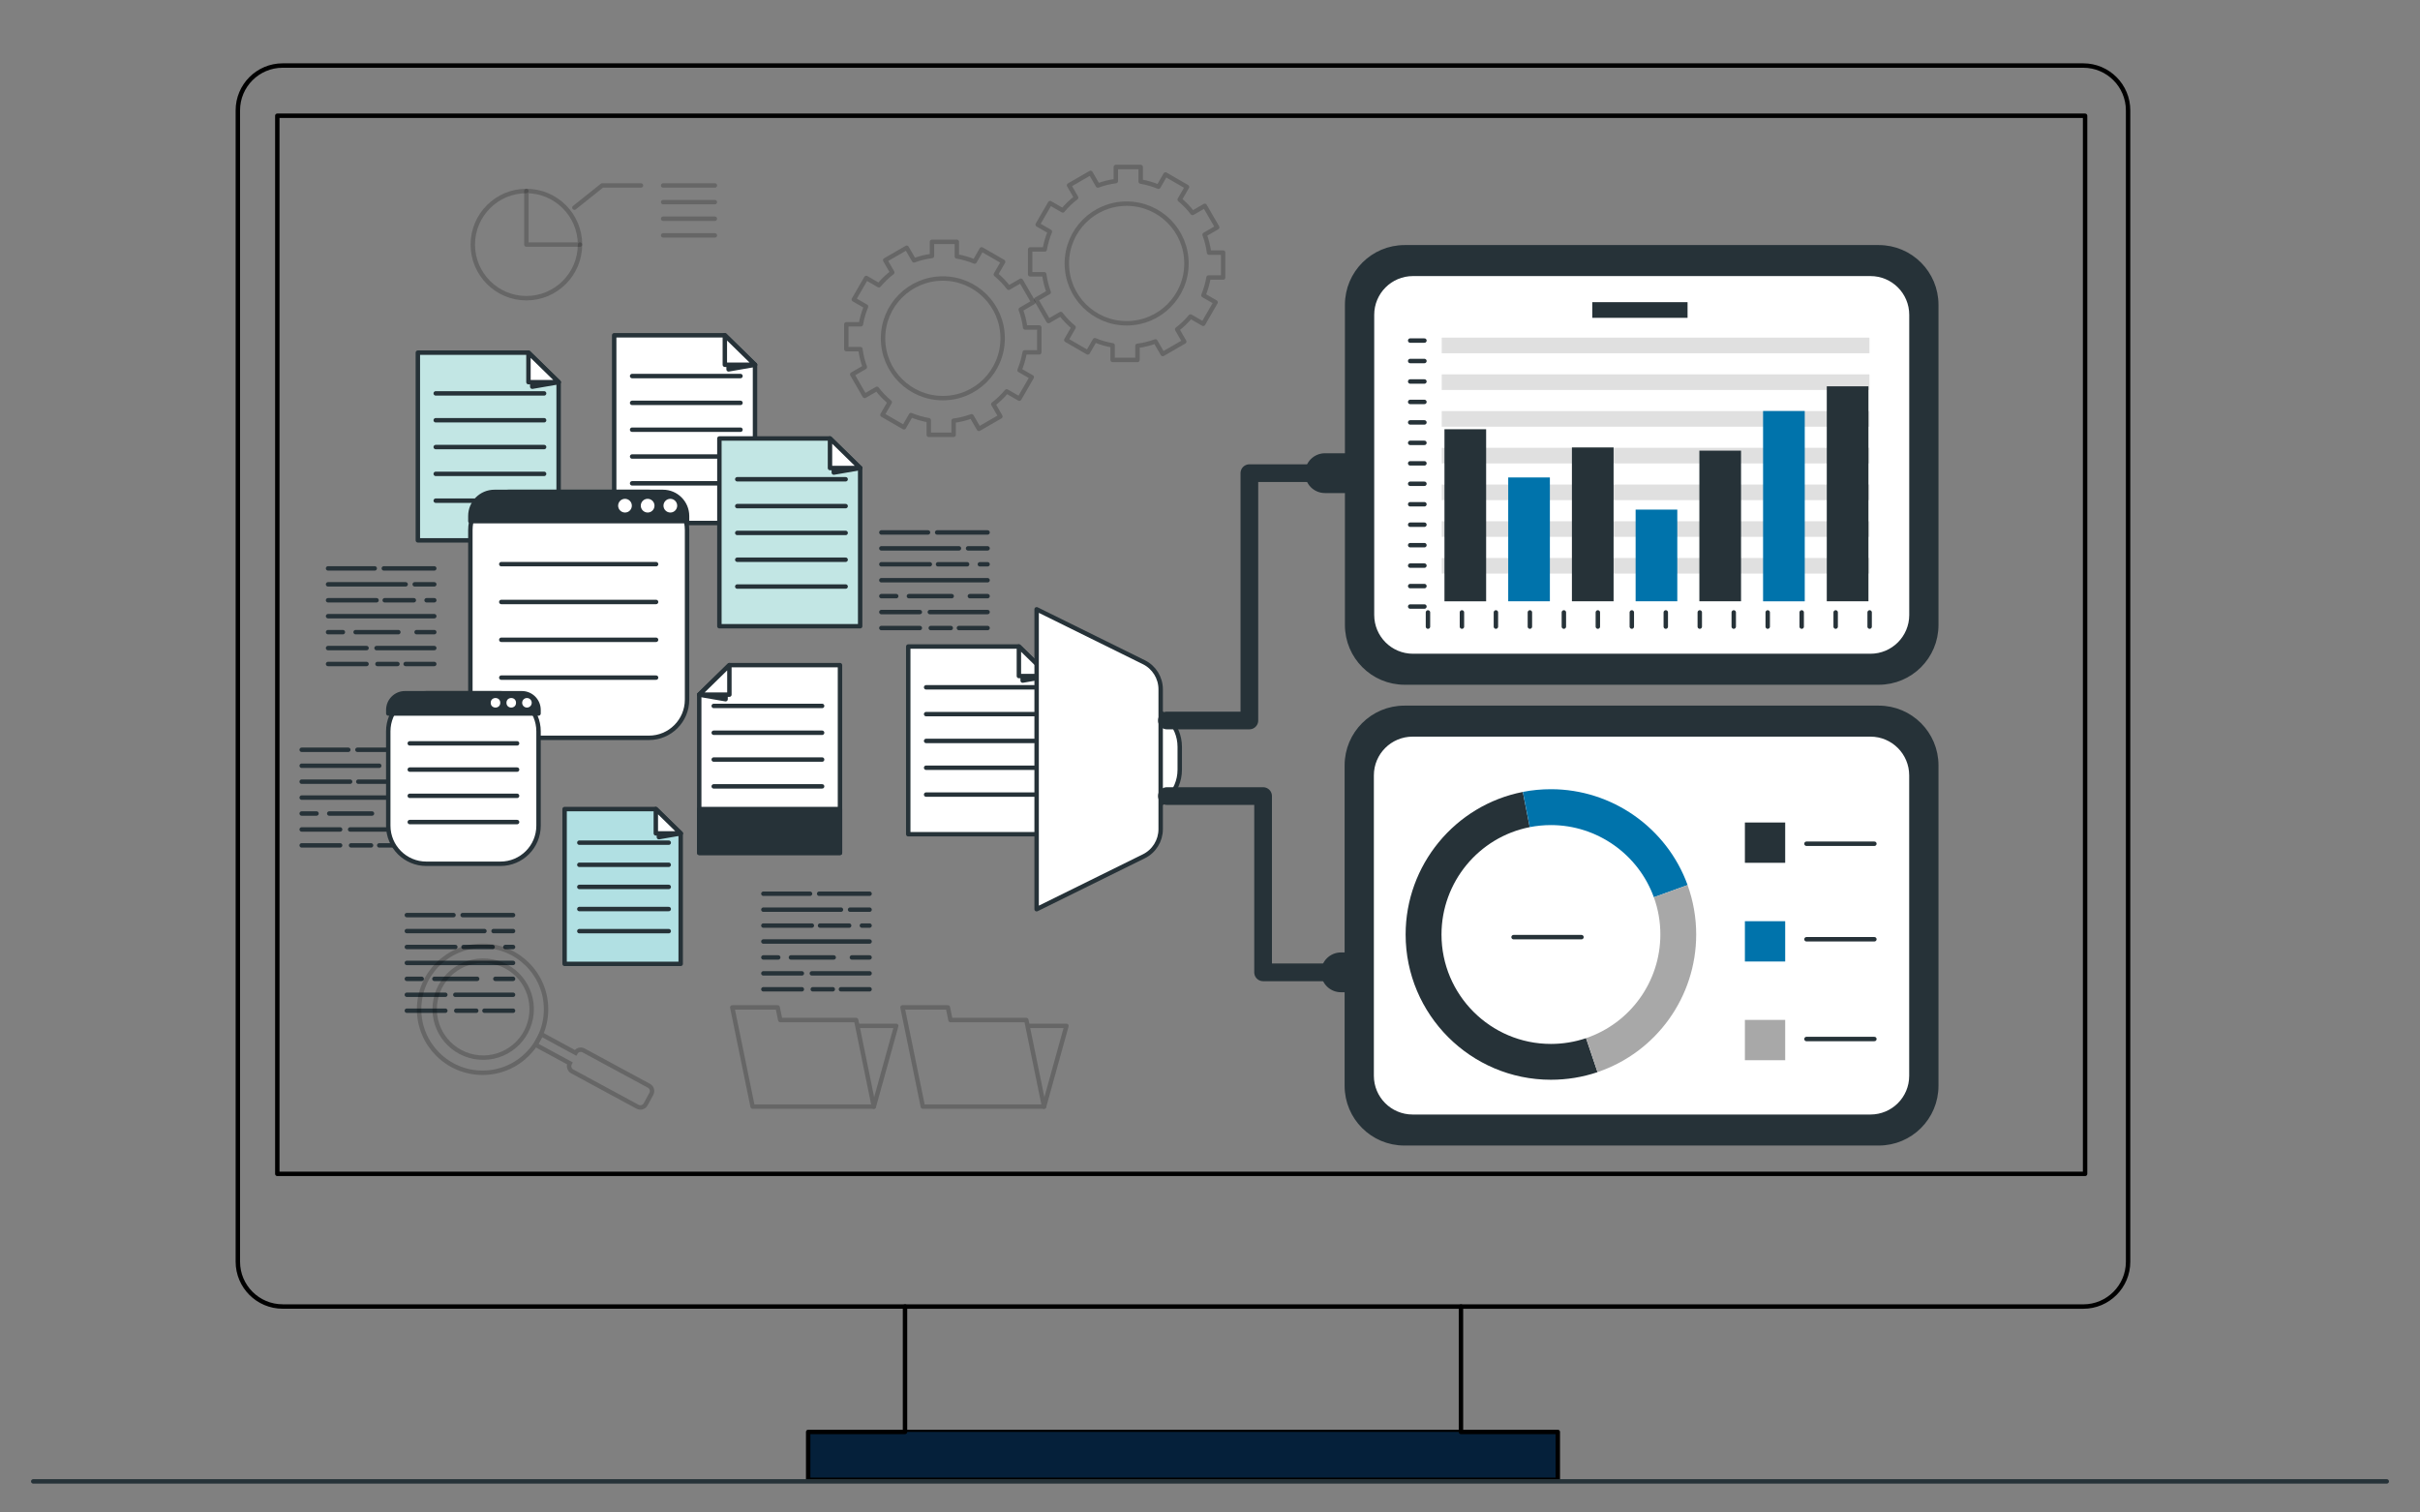 <?xml version="1.0" encoding="utf-8"?>
<!-- Generator: Adobe Illustrator 27.2.0, SVG Export Plug-In . SVG Version: 6.00 Build 0)  -->
<svg version="1.1" id="Layer_1" xmlns="http://www.w3.org/2000/svg" xmlns:xlink="http://www.w3.org/1999/xlink" x="0px" y="0px"
	 viewBox="0 0 2880 1800" style="enable-background:new 0 0 2880 1800;" xml:space="preserve">
<rect x="0" y="0" width="2880" height="1800" fill="#808080" stroke="none"/>
<style type="text/css">
	.st0{fill:none;stroke:#000000;stroke-width:5.265;stroke-linecap:round;stroke-linejoin:round;stroke-miterlimit:10;}
	.st1{fill:#05203A;stroke:#000000;stroke-width:5.265;stroke-linecap:round;stroke-linejoin:round;stroke-miterlimit:10;}
	.st2{fill:#FFFFFF;stroke:#263238;stroke-width:5.265;stroke-linecap:round;stroke-linejoin:round;stroke-miterlimit:10;}
	.st3{fill:#263238;stroke:#263238;stroke-width:5.265;stroke-linecap:round;stroke-linejoin:round;stroke-miterlimit:10;}
	.st4{fill:none;stroke:#263238;stroke-width:5.265;stroke-linecap:round;stroke-linejoin:round;stroke-miterlimit:10;}
	.st5{fill:#B1E0E3;stroke:#263238;stroke-width:5.265;stroke-linecap:round;stroke-linejoin:round;stroke-miterlimit:10;}
	.st6{fill:#C2E6E4;stroke:#263238;stroke-width:5.265;stroke-linecap:round;stroke-linejoin:round;stroke-miterlimit:10;}
	.st7{fill:#FFFFFF;}
	
		.st8{opacity:0.2;fill:none;stroke:#000000;stroke-width:5.265;stroke-linecap:round;stroke-linejoin:round;stroke-miterlimit:10;enable-background:new    ;}
	.st9{opacity:0.2;}
	.st10{fill:none;stroke:#000000;stroke-width:5.265;stroke-linecap:round;stroke-linejoin:round;stroke-miterlimit:10;}
	.st11{fill:none;stroke:#000000;stroke-width:5.265;stroke-miterlimit:10;}
	.st12{fill:none;stroke:#263238;stroke-width:47.383;stroke-linecap:round;stroke-linejoin:round;stroke-miterlimit:10;}
	.st13{fill:none;stroke:#263238;stroke-width:21.059;stroke-linecap:round;stroke-linejoin:round;stroke-miterlimit:10;}
	.st14{fill:#E0E0E0;}
	.st15{fill:#263238;}
	.st16{fill:#0073AB;}
	.st17{fill:#A8A8A8;}
	.st18{fill:none;stroke:#263238;stroke-width:5.265;stroke-linecap:round;stroke-miterlimit:10;}
</style>
<g>
	<g>
		<g>
			<g>
				<path class="st0" d="M1738.67,1554.93h740.6c29.43,0,53.33-23.9,53.33-53.33V131.33c0-29.43-23.9-53.33-53.33-53.33H336.39
					c-29.43,0-53.33,23.9-53.33,53.33v1370.22c0,29.43,23.9,53.33,53.33,53.33h740.6"/>
				<rect x="330.02" y="137.76" class="st0" width="2151.41" height="1259.24"/>
				<rect x="1077.04" y="1554.93" class="st0" width="661.63" height="149.2"/>
				<polyline class="st1" points="1738.67,1704.14 1853.92,1704.14 1853.92,1761.1 961.8,1761.1 961.8,1704.14 1077.04,1704.14 				
					"/>
			</g>
		</g>
		<g>
			<g>
				<g>
					<polygon class="st2" points="898.52,622.43 730.94,622.43 730.94,399 862.61,399 898.52,434.11 					"/>
					<polygon class="st3" points="867.08,430.43 867.08,439.59 898.52,434.11 					"/>
					<polygon class="st2" points="862.61,399 862.61,434.11 898.52,434.11 					"/>
					<line class="st4" x1="752.26" y1="447.54" x2="881.25" y2="447.54"/>
					<line class="st4" x1="752.26" y1="479.44" x2="881.25" y2="479.44"/>
					<line class="st4" x1="752.26" y1="511.4" x2="881.25" y2="511.4"/>
					<line class="st4" x1="752.26" y1="543.3" x2="881.25" y2="543.3"/>
					<line class="st4" x1="752.26" y1="575.21" x2="881.25" y2="575.21"/>
				</g>
				<g>
					<line class="st4" x1="425.37" y1="892.31" x2="485.39" y2="892.31"/>
					<line class="st4" x1="359.03" y1="892.31" x2="414.52" y2="892.31"/>
					<line class="st4" x1="462.17" y1="911.31" x2="485.39" y2="911.31"/>
					<line class="st4" x1="359.03" y1="911.31" x2="451.32" y2="911.31"/>
					<line class="st4" x1="476.23" y1="930.27" x2="485.39" y2="930.27"/>
					<line class="st4" x1="426.42" y1="930.27" x2="461.06" y2="930.27"/>
					<line class="st4" x1="359.03" y1="930.27" x2="416.68" y2="930.27"/>
					<line class="st4" x1="359.03" y1="949.22" x2="485.39" y2="949.22"/>
					<line class="st4" x1="464.33" y1="968.17" x2="485.39" y2="968.17"/>
					<line class="st4" x1="391.83" y1="968.17" x2="442.69" y2="968.17"/>
					<line class="st4" x1="359.03" y1="968.17" x2="376.67" y2="968.17"/>
					<line class="st4" x1="416.68" y1="987.13" x2="485.39" y2="987.13"/>
					<line class="st4" x1="359.03" y1="987.13" x2="404.78" y2="987.13"/>
					<line class="st4" x1="451.32" y1="1006.08" x2="485.39" y2="1006.08"/>
					<line class="st4" x1="417.79" y1="1006.08" x2="441.58" y2="1006.08"/>
					<line class="st4" x1="359.03" y1="1006.08" x2="404.78" y2="1006.08"/>
				</g>
				<g>
					<polygon class="st5" points="810.07,1147.07 671.92,1147.07 671.92,962.86 780.48,962.86 810.07,991.76 					"/>
					<polygon class="st3" points="784.16,988.76 784.16,996.29 810.07,991.81 					"/>
					<polygon class="st2" points="780.48,962.86 780.48,991.81 810.07,991.81 					"/>
					<line class="st4" x1="689.45" y1="1002.87" x2="795.85" y2="1002.87"/>
					<line class="st4" x1="689.45" y1="1029.19" x2="795.85" y2="1029.19"/>
					<line class="st4" x1="689.45" y1="1055.52" x2="795.85" y2="1055.52"/>
					<line class="st4" x1="689.45" y1="1081.84" x2="795.85" y2="1081.84"/>
					<line class="st4" x1="689.45" y1="1108.16" x2="795.85" y2="1108.16"/>
				</g>
				<g>
					<polygon class="st6" points="664.81,643.07 497.28,643.07 497.28,419.69 628.9,419.69 664.81,454.75 					"/>
					<polygon class="st3" points="633.43,451.06 633.43,460.22 664.81,454.8 					"/>
					<polygon class="st2" points="628.9,419.69 628.9,454.8 664.81,454.8 					"/>
					<line class="st4" x1="518.55" y1="468.17" x2="647.54" y2="468.17"/>
					<line class="st4" x1="518.55" y1="500.13" x2="647.54" y2="500.13"/>
					<line class="st4" x1="518.55" y1="532.04" x2="647.54" y2="532.04"/>
					<line class="st4" x1="518.55" y1="563.94" x2="647.54" y2="563.94"/>
					<line class="st4" x1="518.55" y1="595.85" x2="647.54" y2="595.85"/>
				</g>
				<g>
					<polygon class="st6" points="1023.66,745.26 856.13,745.26 856.13,521.82 987.75,521.82 1023.66,556.94 					"/>
					<polygon class="st3" points="992.28,553.25 992.28,562.41 1023.66,556.99 					"/>
					<polygon class="st2" points="987.75,521.82 987.75,556.99 1023.66,556.99 					"/>
					<line class="st4" x1="877.4" y1="570.36" x2="1006.39" y2="570.36"/>
					<line class="st4" x1="877.4" y1="602.32" x2="1006.39" y2="602.32"/>
					<line class="st4" x1="877.4" y1="634.23" x2="1006.39" y2="634.23"/>
					<line class="st4" x1="877.4" y1="666.13" x2="1006.39" y2="666.13"/>
					<line class="st4" x1="877.4" y1="698.04" x2="1006.39" y2="698.04"/>
				</g>
				<g>
					<polygon class="st2" points="1248.47,992.81 1080.89,992.81 1080.89,769.43 1212.56,769.43 1248.47,804.49 					"/>
					<polygon class="st3" points="1217.04,800.86 1217.04,809.97 1248.47,804.54 					"/>
					<polygon class="st2" points="1212.56,769.43 1212.56,804.54 1248.47,804.54 					"/>
					<line class="st4" x1="1102.16" y1="817.97" x2="1231.15" y2="817.97"/>
					<line class="st4" x1="1102.16" y1="849.87" x2="1231.15" y2="849.87"/>
					<line class="st4" x1="1102.16" y1="881.78" x2="1231.15" y2="881.78"/>
					<line class="st4" x1="1102.16" y1="913.68" x2="1231.15" y2="913.68"/>
					<line class="st4" x1="1102.16" y1="945.64" x2="1231.15" y2="945.64"/>
				</g>
				<g>
					<path class="st2" d="M772.32,878.09H605.11c-25.01,0-45.33-20.27-45.33-45.33V630.75c0-25.01,20.27-45.33,45.33-45.33h167.21
						c25.01,0,45.33,20.27,45.33,45.33v202.01C817.6,857.77,797.33,878.09,772.32,878.09z"/>
					<path class="st3" d="M788.95,585.42H588.42c-15.85,0-28.64,12.85-28.64,28.64v6.16h257.87v-6.16
						C817.6,598.27,804.8,585.42,788.95,585.42z"/>
					<line class="st4" x1="596.58" y1="671.4" x2="780.79" y2="671.4"/>
					<line class="st4" x1="596.58" y1="716.41" x2="780.79" y2="716.41"/>
					<line class="st4" x1="596.58" y1="761.42" x2="780.79" y2="761.42"/>
					<line class="st4" x1="596.58" y1="806.44" x2="780.79" y2="806.44"/>
					<path class="st7" d="M751.94,601.8c0-4.53-3.69-8.16-8.16-8.16c-4.53,0-8.16,3.69-8.16,8.16c0,4.47,3.69,8.16,8.16,8.16
						C748.31,610.01,751.94,606.32,751.94,601.8z"/>
					<path class="st7" d="M778.9,601.8c0-4.53-3.69-8.16-8.16-8.16c-4.53,0-8.16,3.69-8.16,8.16c0,4.47,3.69,8.16,8.16,8.16
						C775.27,610.01,778.9,606.32,778.9,601.8z"/>
					<path class="st7" d="M805.91,601.8c0-4.53-3.69-8.16-8.16-8.16c-4.53,0-8.16,3.69-8.16,8.16c0,4.47,3.69,8.16,8.16,8.16
						C802.22,610.01,805.91,606.32,805.91,601.8z"/>
				</g>
				<g>
					<path class="st2" d="M595.58,1027.98h-88.19c-25.01,0-45.33-20.27-45.33-45.33v-112.3c0-25.01,20.27-45.33,45.33-45.33h88.19
						c25.01,0,45.33,20.27,45.33,45.33v112.3C640.91,1007.71,620.64,1027.98,595.58,1027.98z"/>
					<path class="st3" d="M621.06,825.02h-139.1c-10.95,0-19.85,8.9-19.85,19.85v4.26h178.79v-4.26
						C640.91,833.92,632.01,825.02,621.06,825.02z"/>
					<line class="st4" x1="487.65" y1="884.67" x2="615.37" y2="884.67"/>
					<line class="st4" x1="487.65" y1="915.89" x2="615.37" y2="915.89"/>
					<line class="st4" x1="487.65" y1="947.11" x2="615.37" y2="947.11"/>
					<line class="st4" x1="487.65" y1="978.33" x2="615.37" y2="978.33"/>
					<circle class="st7" cx="589.68" cy="836.39" r="5.69"/>
					<circle class="st7" cx="608.42" cy="836.39" r="5.69"/>
					<path class="st7" d="M632.8,836.39c0-3.16-2.53-5.69-5.69-5.69s-5.69,2.53-5.69,5.69c0,3.16,2.53,5.69,5.69,5.69
						S632.8,839.55,632.8,836.39z"/>
				</g>
				<g>
					<line class="st4" x1="550.56" y1="1089.05" x2="610.58" y2="1089.05"/>
					<line class="st4" x1="484.17" y1="1089.05" x2="539.72" y2="1089.05"/>
					<line class="st4" x1="587.37" y1="1108.06" x2="610.58" y2="1108.06"/>
					<line class="st4" x1="484.17" y1="1108.06" x2="576.52" y2="1108.06"/>
					<line class="st4" x1="601.42" y1="1127.01" x2="610.58" y2="1127.01"/>
					<line class="st4" x1="551.62" y1="1127.01" x2="586.26" y2="1127.01"/>
					<line class="st4" x1="484.17" y1="1127.01" x2="541.88" y2="1127.01"/>
					<line class="st4" x1="484.17" y1="1145.97" x2="610.58" y2="1145.97"/>
					<line class="st4" x1="589.52" y1="1164.92" x2="610.58" y2="1164.92"/>
					<line class="st4" x1="516.98" y1="1164.92" x2="567.89" y2="1164.92"/>
					<line class="st4" x1="484.17" y1="1164.92" x2="501.87" y2="1164.92"/>
					<line class="st4" x1="541.88" y1="1183.87" x2="610.58" y2="1183.87"/>
					<line class="st4" x1="484.17" y1="1183.87" x2="529.98" y2="1183.87"/>
					<line class="st4" x1="576.52" y1="1202.83" x2="610.58" y2="1202.83"/>
					<line class="st4" x1="542.98" y1="1202.83" x2="566.78" y2="1202.83"/>
					<line class="st4" x1="484.17" y1="1202.83" x2="529.98" y2="1202.83"/>
				</g>
				<g>
					<line class="st4" x1="974.85" y1="1063.62" x2="1034.87" y2="1063.62"/>
					<line class="st4" x1="908.47" y1="1063.62" x2="964.01" y2="1063.62"/>
					<line class="st4" x1="1011.66" y1="1082.58" x2="1034.87" y2="1082.58"/>
					<line class="st4" x1="908.47" y1="1082.58" x2="1000.81" y2="1082.58"/>
					<line class="st4" x1="1025.71" y1="1101.53" x2="1034.87" y2="1101.53"/>
					<line class="st4" x1="975.91" y1="1101.53" x2="1010.55" y2="1101.53"/>
					<line class="st4" x1="908.47" y1="1101.53" x2="966.17" y2="1101.53"/>
					<line class="st4" x1="908.47" y1="1120.48" x2="1034.87" y2="1120.48"/>
					<line class="st4" x1="1013.81" y1="1139.44" x2="1034.87" y2="1139.44"/>
					<line class="st4" x1="941.27" y1="1139.44" x2="992.18" y2="1139.44"/>
					<line class="st4" x1="908.47" y1="1139.44" x2="926.16" y2="1139.44"/>
					<line class="st4" x1="966.17" y1="1158.39" x2="1034.87" y2="1158.39"/>
					<line class="st4" x1="908.47" y1="1158.39" x2="954.27" y2="1158.39"/>
					<line class="st4" x1="1000.81" y1="1177.34" x2="1034.87" y2="1177.34"/>
					<line class="st4" x1="967.27" y1="1177.34" x2="991.07" y2="1177.34"/>
					<line class="st4" x1="908.47" y1="1177.34" x2="954.27" y2="1177.34"/>
				</g>
				<g>
					<line class="st4" x1="1115.27" y1="633.65" x2="1175.29" y2="633.65"/>
					<line class="st4" x1="1048.88" y1="633.65" x2="1104.42" y2="633.65"/>
					<line class="st4" x1="1152.07" y1="652.6" x2="1175.29" y2="652.6"/>
					<line class="st4" x1="1048.88" y1="652.6" x2="1141.22" y2="652.6"/>
					<line class="st4" x1="1166.12" y1="671.55" x2="1175.29" y2="671.55"/>
					<line class="st4" x1="1116.32" y1="671.55" x2="1150.96" y2="671.55"/>
					<line class="st4" x1="1048.88" y1="671.55" x2="1106.58" y2="671.55"/>
					<line class="st4" x1="1048.88" y1="690.51" x2="1175.29" y2="690.51"/>
					<line class="st4" x1="1154.23" y1="709.46" x2="1175.29" y2="709.46"/>
					<line class="st4" x1="1081.68" y1="709.46" x2="1132.59" y2="709.46"/>
					<line class="st4" x1="1048.88" y1="709.46" x2="1066.57" y2="709.46"/>
					<line class="st4" x1="1106.58" y1="728.41" x2="1175.29" y2="728.41"/>
					<line class="st4" x1="1048.88" y1="728.41" x2="1094.68" y2="728.41"/>
					<line class="st4" x1="1141.22" y1="747.42" x2="1175.29" y2="747.42"/>
					<line class="st4" x1="1107.69" y1="747.42" x2="1131.48" y2="747.42"/>
					<line class="st4" x1="1048.88" y1="747.42" x2="1094.68" y2="747.42"/>
				</g>
				<g>
					<line class="st4" x1="456.8" y1="676.45" x2="516.82" y2="676.45"/>
					<line class="st4" x1="390.41" y1="676.45" x2="445.95" y2="676.45"/>
					<line class="st4" x1="493.55" y1="695.4" x2="516.82" y2="695.4"/>
					<line class="st4" x1="390.41" y1="695.4" x2="482.75" y2="695.4"/>
					<line class="st4" x1="507.66" y1="714.36" x2="516.82" y2="714.36"/>
					<line class="st4" x1="457.85" y1="714.36" x2="492.49" y2="714.36"/>
					<line class="st4" x1="390.41" y1="714.36" x2="448.11" y2="714.36"/>
					<line class="st4" x1="390.41" y1="733.31" x2="516.82" y2="733.31"/>
					<line class="st4" x1="495.76" y1="752.32" x2="516.82" y2="752.32"/>
					<line class="st4" x1="423.21" y1="752.32" x2="474.07" y2="752.32"/>
					<line class="st4" x1="390.41" y1="752.32" x2="408.05" y2="752.32"/>
					<line class="st4" x1="448.11" y1="771.27" x2="516.82" y2="771.27"/>
					<line class="st4" x1="390.41" y1="771.27" x2="436.21" y2="771.27"/>
					<line class="st4" x1="482.75" y1="790.22" x2="516.82" y2="790.22"/>
					<line class="st4" x1="449.22" y1="790.22" x2="473.01" y2="790.22"/>
					<line class="st4" x1="390.41" y1="790.22" x2="436.21" y2="790.22"/>
				</g>
			</g>
			<g>
				<g>
					<polygon class="st2" points="832.13,826.65 832.13,1014.98 999.65,1014.98 999.65,791.59 868.03,791.59 					"/>
					<polygon class="st3" points="863.5,823.02 863.5,832.13 832.13,826.71 					"/>
					<polygon class="st2" points="868.03,791.59 868.03,826.71 832.13,826.71 					"/>
					<line class="st4" x1="978.38" y1="840.13" x2="849.39" y2="840.13"/>
					<line class="st4" x1="978.38" y1="872.04" x2="849.39" y2="872.04"/>
					<line class="st4" x1="978.38" y1="903.94" x2="849.39" y2="903.94"/>
					<line class="st4" x1="978.38" y1="935.85" x2="849.39" y2="935.85"/>
				</g>
				<rect x="832.13" y="962.86" class="st3" width="167.53" height="52.17"/>
			</g>
		</g>
		<g>
			<path class="st8" d="M1236.83,419.32v-29.59h-16.79c-0.95-7.42-2.74-14.58-5.26-21.38l15-8.69l-14.79-25.59l-14.58,8.42
				c-4.47-5.84-9.58-11.16-15.27-15.9l8.69-15.06l-25.59-14.79l-8.37,14.53c-6.74-2.79-13.79-4.84-21.16-6.11V287.8h-29.59v16.79
				c-7.42,0.95-14.58,2.74-21.38,5.26l-8.69-15l-25.59,14.79l8.42,14.58c-5.84,4.48-11.16,9.58-15.9,15.27l-15.06-8.69l-14.79,25.59
				l14.53,8.37c-2.79,6.74-4.84,13.79-6.11,21.16h-17.37v29.59h16.79c0.95,7.42,2.74,14.58,5.26,21.38l-15,8.69l14.79,25.59
				l14.58-8.42c4.47,5.84,9.58,11.16,15.27,15.9l-8.69,15.06l25.59,14.79l8.37-14.53c6.74,2.79,13.79,4.84,21.16,6.11v17.37h29.59
				v-16.79c7.42-0.95,14.58-2.74,21.38-5.26l8.69,15l25.59-14.79l-8.42-14.58c5.84-4.48,11.16-9.58,15.9-15.27l15.06,8.69
				l14.79-25.59l-14.53-8.37c2.79-6.74,4.84-13.79,6.11-21.16H1236.83z M1050.88,402.63c0-39.33,31.85-71.18,71.18-71.18
				c39.33,0,71.18,31.85,71.18,71.18s-31.85,71.18-71.18,71.18C1082.73,473.81,1050.88,441.96,1050.88,402.63z"/>
			<path class="st8" d="M1455.64,330.24v-29.59h-16.79c-0.95-7.42-2.74-14.58-5.26-21.38l15-8.69L1433.79,245l-14.58,8.42
				c-4.47-5.84-9.58-11.16-15.27-15.9l8.69-15.06l-25.59-14.79l-8.37,14.53c-6.74-2.79-13.79-4.84-21.16-6.11v-17.37h-29.59v16.79
				c-7.42,0.95-14.58,2.74-21.38,5.26l-8.69-15l-25.59,14.79l8.42,14.58c-5.84,4.48-11.16,9.58-15.9,15.27l-15.06-8.69l-14.79,25.59
				l14.53,8.37c-2.79,6.74-4.84,13.79-6.11,21.16h-17.37v29.59h16.79c0.95,7.42,2.74,14.58,5.26,21.38l-15,8.69l14.79,25.59
				l14.58-8.42c4.47,5.84,9.58,11.16,15.27,15.9l-8.69,15.06l25.59,14.79l8.37-14.53c6.74,2.79,13.79,4.84,21.16,6.11v17.37h29.59
				v-16.79c7.42-0.95,14.58-2.74,21.38-5.26l8.69,15l25.59-14.79l-8.42-14.58c5.84-4.48,11.16-9.58,15.9-15.27l15.06,8.69
				l14.79-25.59l-14.53-8.37c2.79-6.74,4.84-13.79,6.11-21.16H1455.64z M1269.63,313.55c0-39.33,31.85-71.18,71.18-71.18
				c39.33,0,71.18,31.85,71.18,71.18s-31.85,71.18-71.18,71.18C1301.48,384.73,1269.63,352.88,1269.63,313.55z"/>
		</g>
		<g class="st9">
			<circle class="st0" cx="574.31" cy="1201.14" r="75.55"/>
			
				<ellipse transform="matrix(0.185 -0.983 0.983 0.185 -711.87 1543.695)" class="st10" cx="574.67" cy="1200.99" rx="57.7" ry="57.7"/>
			<path class="st11" d="M684.92,1252.95l-40.8-22.11l-6.79,12.48l40.8,22.11l0,0c-1.84,3.47-0.58,7.74,2.84,9.63l77.76,42.07
				c3.47,1.84,7.74,0.58,9.63-2.84l6.79-12.48c1.84-3.47,0.58-7.74-2.84-9.63l-77.76-42.07
				C691.13,1248.21,686.82,1249.47,684.92,1252.95L684.92,1252.95z"/>
		</g>
		<g>
			<path class="st8" d="M690.24,291.07c0,35.22-28.59,63.81-63.81,63.81c-35.17,0-63.76-28.59-63.76-63.81
				c0-35.17,28.59-63.76,63.76-63.76"/>
			<path class="st8" d="M690.24,291.07h-63.81v-63.76C661.65,227.31,690.24,255.9,690.24,291.07z"/>
			<polyline class="st8" points="683.61,247.11 716.62,220.73 762.79,220.73 			"/>
			<line class="st8" x1="789.17" y1="220.73" x2="850.76" y2="220.73"/>
			<line class="st8" x1="789.17" y1="240.52" x2="850.76" y2="240.52"/>
			<line class="st8" x1="789.17" y1="260.32" x2="850.76" y2="260.32"/>
			<line class="st8" x1="789.17" y1="280.12" x2="850.76" y2="280.12"/>
		</g>
		<g class="st9">
			<polygon class="st0" points="928.58,1213.93 925.47,1198.88 871.45,1198.88 874.56,1213.93 877.3,1227.31 895.67,1316.97 
				1039.93,1316.97 1018.87,1213.93 			"/>
			<polyline class="st0" points="1039.93,1316.97 1066.57,1220.88 1021.08,1220.88 			"/>
		</g>
		<g class="st9">
			<polygon class="st0" points="1131.17,1213.93 1128.06,1198.88 1074.04,1198.88 1077.15,1213.93 1079.89,1227.31 1098.26,1316.97 
				1242.52,1316.97 1221.41,1213.93 			"/>
			<polyline class="st0" points="1242.52,1316.97 1269.16,1220.88 1223.67,1220.88 			"/>
		</g>
		<g>
			<g>
				<path class="st2" d="M1356.29,963.75L1356.29,963.75V841.08l0,0c26.32,0,47.7,21.38,47.7,47.7v27.27
					C1403.99,942.43,1382.67,963.75,1356.29,963.75z"/>
				<path class="st2" d="M1233.67,1082.05l127.57-62.97c12.27-6.05,20.06-18.58,20.06-32.27V820.34c0-13.69-7.79-26.22-20.06-32.27
					l-127.57-62.97V1082.05z"/>
			</g>
			<g>
				<g>
					<g>
						<line class="st12" x1="1576.78" y1="563.1" x2="1601.31" y2="563.1"/>
						<polyline class="st13" points="1388.72,857.45 1486.86,857.45 1486.86,563.1 1576.78,563.1 						"/>
					</g>
					<g>
						<line class="st12" x1="1595.84" y1="1157.18" x2="1625.8" y2="1157.18"/>
						<polyline class="st13" points="1388.72,947.38 1503.18,947.38 1503.18,1157.18 1595.84,1157.18 						"/>
					</g>
				</g>
			</g>
		</g>
		<g>
			<g>
				<path class="st3" d="M2235.88,812.28h-564.23c-37.8,0-68.44-30.64-68.44-68.44V362.72c0-37.8,30.64-68.44,68.44-68.44h564.23
					c37.8,0,68.44,30.64,68.44,68.44v381.12C2304.32,781.64,2273.68,812.28,2235.88,812.28z"/>
				<path class="st2" d="M2226.04,780.64h-544.49c-26.96,0-48.75-21.85-48.75-48.75V374.67c0-26.96,21.85-48.75,48.75-48.75h544.49
					c26.96,0,48.75,21.85,48.75,48.75v357.22C2274.79,758.79,2252.94,780.64,2226.04,780.64z"/>
			</g>
			<g>
				<g>
					<g>
						<rect x="1715.77" y="401.84" class="st14" width="509.05" height="18.58"/>
						<rect x="1715.77" y="445.54" class="st14" width="509.05" height="18.58"/>
						<rect x="1715.77" y="489.23" class="st14" width="509.05" height="18.58"/>
						<rect x="1715.77" y="532.93" class="st14" width="509.05" height="18.58"/>
						<rect x="1715.77" y="576.63" class="st14" width="509.05" height="18.58"/>
						<rect x="1715.77" y="620.33" class="st14" width="509.05" height="18.58"/>
						<rect x="1715.77" y="664.03" class="st14" width="509.05" height="18.58"/>
					</g>
					<g>
						<rect x="1719.03" y="510.82" class="st15" width="49.59" height="204.8"/>
						<rect x="1794.9" y="568.21" class="st16" width="49.59" height="147.36"/>
						<rect x="1870.71" y="532.51" class="st15" width="49.59" height="183.06"/>
						<rect x="1946.53" y="606.48" class="st16" width="49.59" height="109.09"/>
						<rect x="2022.39" y="536.3" class="st15" width="49.59" height="179.27"/>
						<rect x="2098.21" y="489.13" class="st16" width="49.59" height="226.49"/>
						<rect x="2174.02" y="459.75" class="st15" width="49.59" height="255.82"/>
					</g>
				</g>
				<g>
					<line class="st4" x1="1678.23" y1="405.31" x2="1695.18" y2="405.31"/>
					<line class="st4" x1="1678.23" y1="429.64" x2="1695.18" y2="429.64"/>
					<line class="st4" x1="1678.23" y1="454.01" x2="1695.18" y2="454.01"/>
					<line class="st4" x1="1678.23" y1="478.34" x2="1695.18" y2="478.34"/>
					<line class="st4" x1="1678.23" y1="502.71" x2="1695.18" y2="502.71"/>
					<line class="st4" x1="1678.23" y1="527.04" x2="1695.18" y2="527.04"/>
					<line class="st4" x1="1678.23" y1="551.41" x2="1695.18" y2="551.41"/>
					<line class="st4" x1="1678.23" y1="575.73" x2="1695.18" y2="575.73"/>
					<line class="st4" x1="1678.23" y1="600.11" x2="1695.18" y2="600.11"/>
					<line class="st4" x1="1678.23" y1="624.43" x2="1695.18" y2="624.43"/>
					<line class="st4" x1="1678.23" y1="648.81" x2="1695.18" y2="648.81"/>
					<line class="st4" x1="1678.23" y1="673.13" x2="1695.18" y2="673.13"/>
					<line class="st4" x1="1678.23" y1="697.51" x2="1695.18" y2="697.51"/>
					<line class="st4" x1="1678.23" y1="721.83" x2="1695.18" y2="721.83"/>
				</g>
				<g>
					<line class="st4" x1="2225.03" y1="728.83" x2="2225.03" y2="745.73"/>
					<line class="st4" x1="2184.6" y1="728.83" x2="2184.6" y2="745.73"/>
					<line class="st4" x1="2144.17" y1="728.83" x2="2144.17" y2="745.73"/>
					<line class="st4" x1="2103.73" y1="728.83" x2="2103.73" y2="745.73"/>
					<line class="st4" x1="2063.3" y1="728.83" x2="2063.3" y2="745.73"/>
					<line class="st4" x1="2022.87" y1="728.83" x2="2022.87" y2="745.73"/>
					<line class="st4" x1="1982.43" y1="728.83" x2="1982.43" y2="745.73"/>
					<line class="st4" x1="1942" y1="728.83" x2="1942" y2="745.73"/>
					<line class="st4" x1="1901.57" y1="728.83" x2="1901.57" y2="745.73"/>
					<line class="st4" x1="1861.13" y1="728.83" x2="1861.13" y2="745.73"/>
					<line class="st4" x1="1820.7" y1="728.83" x2="1820.7" y2="745.73"/>
					<line class="st4" x1="1780.26" y1="728.83" x2="1780.26" y2="745.73"/>
					<line class="st4" x1="1739.83" y1="728.83" x2="1739.83" y2="745.73"/>
					<line class="st4" x1="1699.4" y1="728.83" x2="1699.4" y2="745.73"/>
				</g>
				<rect x="1894.93" y="359.61" class="st15" width="113.4" height="18.64"/>
			</g>
		</g>
		<g>
			<g>
				<path class="st3" d="M2235.88,1360.66h-564.6c-37.8,0-68.44-30.64-68.44-68.44V910.84c0-37.8,30.64-68.44,68.44-68.44h564.6
					c37.8,0,68.44,30.64,68.44,68.44v381.38C2304.32,1330.02,2273.68,1360.66,2235.88,1360.66z"/>
				<path class="st2" d="M2225.98,1329.02h-544.85c-26.96,0-48.75-21.85-48.75-48.75V922.79c0-26.96,21.85-48.75,48.75-48.75h544.85
					c26.96,0,48.75,21.85,48.75,48.75v357.48C2274.79,1307.23,2252.94,1329.02,2225.98,1329.02z"/>
			</g>
			<g>
				<g>
					<path class="st15" d="M1845.71,1285.01c-95.35,0-172.9-77.55-172.9-172.9c0-82.45,58.65-153.78,139.46-169.63l8.21,41.91
						c-60.81,11.95-104.98,65.65-104.98,127.78c0,71.81,58.39,130.2,130.2,130.2c14.32,0,28.43-2.32,41.8-6.84l13.69,40.43
						C1883.4,1281.96,1864.71,1285.01,1845.71,1285.01z"/>
				</g>
				<g>
					<path class="st16" d="M1968.22,1067.84c-18.58-51.38-67.81-85.92-122.46-85.92c-8.48,0-16.95,0.84-25.22,2.42l-8.21-41.91
						c10.95-2.16,22.22-3.21,33.43-3.21c72.6,0,137.94,45.86,162.63,114.09L1968.22,1067.84z"/>
				</g>
				<g>
					<path class="st17" d="M1901.25,1275.9l-13.69-40.43c52.86-17.9,88.4-67.49,88.4-123.35c0-15.22-2.58-30.11-7.74-44.28
						l40.12-14.53c6.79,18.85,10.27,38.64,10.27,58.81C2018.6,1186.29,1971.43,1252.1,1901.25,1275.9z"/>
				</g>
				<rect x="2076.57" y="978.86" class="st15" width="47.96" height="47.96"/>
				<rect x="2076.57" y="1096.32" class="st16" width="47.96" height="47.96"/>
				<rect x="2076.57" y="1213.78" class="st17" width="47.96" height="47.96"/>
				<line class="st4" x1="2149.85" y1="1004.13" x2="2230.67" y2="1004.13"/>
				<line class="st4" x1="2149.85" y1="1117.8" x2="2230.67" y2="1117.8"/>
				<line class="st4" x1="1801.27" y1="1115.27" x2="1882.09" y2="1115.27"/>
				<line class="st4" x1="2149.85" y1="1236.52" x2="2230.67" y2="1236.52"/>
			</g>
		</g>
		<line class="st18" x1="39.56" y1="1763" x2="2840.44" y2="1763"/>
	</g>
</g>
</svg>
